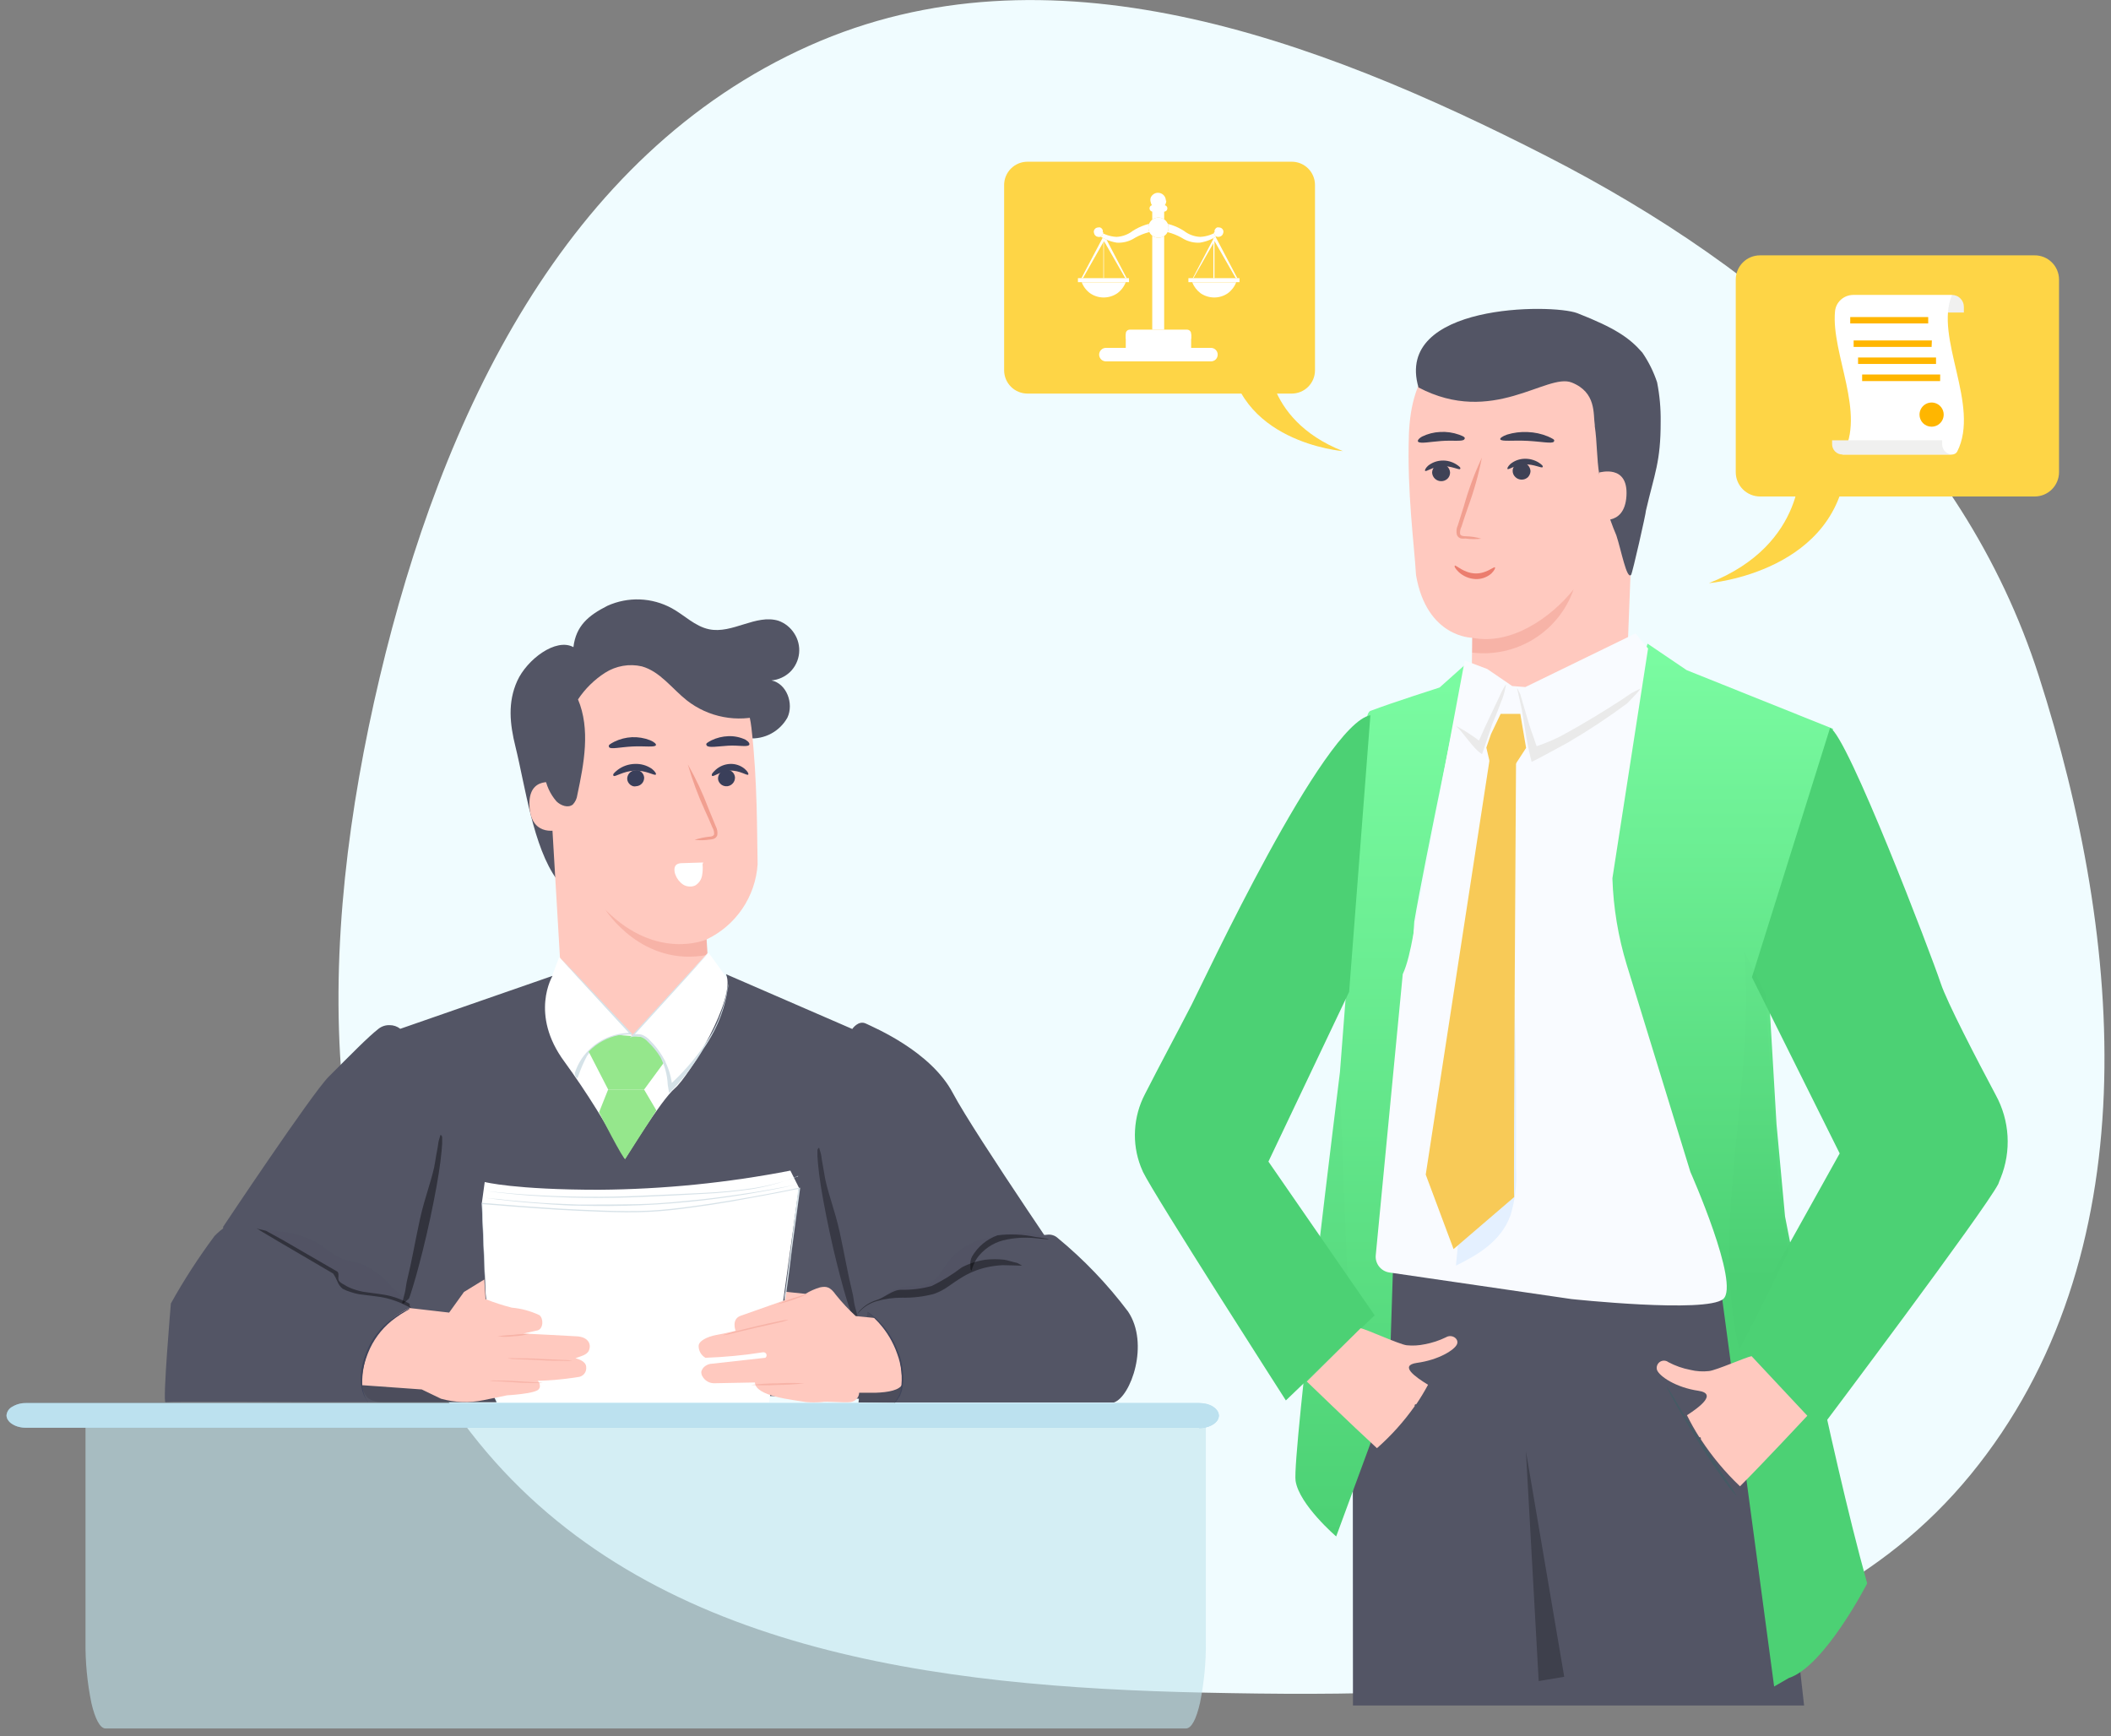 <svg width="248" height="204" viewBox="0 0 248 204" fill="none" xmlns="http://www.w3.org/2000/svg">
<rect x="0" y="0" width="248" height="204" fill="#808080" stroke="none"/>
<g clip-path="url(#clip0)">
<path fill-rule="evenodd" clip-rule="evenodd" d="M141.535 198.86C109.895 198.19 76.165 194.01 56.245 169.49C36.175 144.78 37.295 110.49 44.615 79.55C51.855 49 66.305 18.21 95.075 5.37C123.125 -7.16 154.395 4.37 181.745 18.37C207.975 31.81 230.505 51.37 239.505 79.37C249.615 110.83 252.455 147.67 231.505 173.25C210.765 198.54 174.345 199.56 141.535 198.86Z" fill="#F0FCFF"/>
<path d="M192.145 52.2L190.765 87.81L172.965 87.23C172.755 85.16 172.965 74.93 172.965 74.93C172.965 74.93 167.615 74.93 166.355 67.57C166.145 63.98 165.295 57.87 165.515 51.16C165.635 47.58 166.455 44.26 169.035 41.78C171.003 39.897 173.49 38.644 176.175 38.184C178.86 37.723 181.621 38.075 184.105 39.195C186.588 40.315 188.68 42.151 190.113 44.468C191.546 46.785 192.253 49.478 192.145 52.2Z" fill="#FFC9BF"/>
<path d="M172.955 74.93C177.505 75.84 182.165 72.61 184.865 69.25C184.023 71.66 182.384 73.709 180.217 75.059C178.051 76.408 175.489 76.977 172.955 76.67V74.93Z" fill="#F19F90" fill-opacity="0.5"/>
<path d="M168.245 55.53C168.26 55.802 168.38 56.058 168.579 56.244C168.779 56.431 169.042 56.533 169.315 56.53C169.448 56.533 169.581 56.509 169.705 56.46C169.83 56.412 169.946 56.34 170.045 56.25C170.143 56.157 170.221 56.044 170.275 55.92C170.325 55.796 170.352 55.664 170.355 55.53C170.345 55.253 170.226 54.991 170.025 54.8C169.928 54.704 169.812 54.628 169.685 54.578C169.558 54.528 169.421 54.505 169.285 54.51C169.152 54.505 169.02 54.526 168.895 54.57C168.77 54.624 168.655 54.698 168.555 54.79C168.46 54.884 168.385 54.996 168.335 55.12C168.276 55.241 168.245 55.375 168.245 55.51V55.53Z" fill="#3F4256"/>
<path d="M167.425 55.32C167.565 55.45 168.335 54.82 169.425 54.77C170.515 54.72 171.425 55.25 171.535 55.1C171.645 54.95 171.445 54.79 171.075 54.55C170.567 54.232 169.973 54.078 169.375 54.11C168.787 54.138 168.223 54.352 167.765 54.72C167.465 55 167.355 55.26 167.425 55.32Z" fill="#3F4256"/>
<path d="M177.705 55.33C177.707 55.465 177.736 55.599 177.791 55.723C177.846 55.847 177.926 55.958 178.025 56.05C178.22 56.24 178.482 56.348 178.755 56.35C178.891 56.352 179.027 56.328 179.155 56.28C179.279 56.23 179.394 56.159 179.495 56.07C179.586 55.973 179.66 55.862 179.715 55.74C179.768 55.617 179.799 55.484 179.805 55.35C179.787 55.08 179.674 54.824 179.485 54.63C179.286 54.444 179.027 54.337 178.755 54.33C178.621 54.327 178.489 54.351 178.365 54.4C178.233 54.44 178.112 54.512 178.015 54.61C177.917 54.703 177.838 54.816 177.785 54.94C177.732 55.063 177.705 55.196 177.705 55.33Z" fill="#3F4256"/>
<path d="M177.105 55.1C177.235 55.23 178.005 54.6 179.105 54.56C180.205 54.52 181.105 55.03 181.215 54.89C181.325 54.75 181.125 54.58 180.745 54.33C180.237 54.022 179.648 53.873 179.055 53.9C178.466 53.923 177.901 54.138 177.445 54.51C177.145 54.79 177.035 55.05 177.105 55.1Z" fill="#3F4256"/>
<path d="M174.025 63.29C173.421 63.11 172.795 63.013 172.165 63C171.875 63 171.595 62.94 171.535 62.74C171.501 62.444 171.557 62.144 171.695 61.88C171.922 61.16 172.172 60.41 172.445 59.63C173.15 57.72 173.702 55.757 174.095 53.76C173.232 55.598 172.523 57.505 171.975 59.46C171.725 60.25 171.485 61 171.265 61.72C171.093 62.079 171.058 62.487 171.165 62.87C171.214 62.969 171.282 63.057 171.365 63.13C171.452 63.2 171.555 63.248 171.665 63.27C171.828 63.29 171.992 63.29 172.155 63.27C172.775 63.355 173.403 63.361 174.025 63.29Z" fill="#F19F90"/>
<path d="M175.625 66.66C175.495 66.53 174.625 67.42 173.295 67.37C171.965 67.32 171.045 66.37 170.925 66.45C170.805 66.53 170.975 66.83 171.375 67.21C171.906 67.701 172.592 67.991 173.315 68.03C174.005 68.067 174.683 67.834 175.205 67.38C175.585 67 175.695 66.71 175.625 66.66Z" fill="#EB7D6E"/>
<path d="M176.255 51.62C176.405 51.9 177.775 51.71 179.395 51.79C181.015 51.87 182.325 52.15 182.535 51.9C182.745 51.65 182.385 51.53 181.835 51.27C181.085 50.961 180.286 50.788 179.475 50.76C178.654 50.718 177.831 50.819 177.045 51.06C176.485 51.26 176.185 51.49 176.255 51.62Z" fill="#3F4256"/>
<path d="M166.615 51.91C166.915 52.14 167.985 51.91 169.315 51.81C170.645 51.71 171.765 51.89 172.005 51.64C172.245 51.39 171.915 51.26 171.415 51.07C170.7 50.815 169.942 50.706 169.185 50.75C168.449 50.782 167.727 50.966 167.065 51.29C166.615 51.55 166.485 51.8 166.615 51.91Z" fill="#3F4256"/>
<path d="M151.705 19H120.705C119.98 19 119.284 19.287 118.771 19.799C118.257 20.311 117.967 21.005 117.965 21.73V43.51C117.967 44.235 118.257 44.929 118.771 45.441C119.284 45.953 119.98 46.24 120.705 46.24H151.755C152.479 46.24 153.173 45.952 153.685 45.44C154.197 44.928 154.485 44.234 154.485 43.51V21.73C154.485 21.367 154.413 21.008 154.272 20.674C154.132 20.339 153.926 20.036 153.668 19.782C153.409 19.527 153.102 19.328 152.765 19.193C152.428 19.059 152.068 18.993 151.705 19Z" fill="#FED546"/>
<path fill-rule="evenodd" clip-rule="evenodd" d="M148.925 41.11C148.925 41.11 148.165 49.19 157.765 53C157.765 53 144.935 52 144.325 40.93L148.925 41.11Z" fill="#FED546"/>
<path d="M132.255 33.15C132.055 33.674 131.708 34.129 131.255 34.46C130.786 34.778 130.232 34.949 129.665 34.95C129.097 34.952 128.543 34.781 128.075 34.46C127.62 34.131 127.272 33.675 127.075 33.15H132.255Z" fill="#FED546"/>
<path d="M132.255 33.15C132.055 33.674 131.708 34.129 131.255 34.46C130.786 34.778 130.232 34.949 129.665 34.95C129.097 34.952 128.543 34.781 128.075 34.46C127.62 34.131 127.272 33.675 127.075 33.15H132.255Z" fill="white"/>
<path d="M132.255 32.78L129.695 28.32L127.165 32.78L127.105 32.83H127.035C127.035 32.83 127.035 32.83 127.035 32.77C127.03 32.759 127.028 32.747 127.028 32.735C127.028 32.723 127.03 32.711 127.035 32.7L129.665 27.7H129.755L132.375 32.7C132.38 32.711 132.382 32.723 132.382 32.735C132.382 32.747 132.38 32.759 132.375 32.77C132.381 32.789 132.381 32.81 132.375 32.83L132.255 32.78Z" fill="white"/>
<path d="M129.625 33V27.68H129.685C129.692 27.703 129.692 27.727 129.685 27.75V32.99L129.625 33Z" fill="white"/>
<path d="M132.635 32.68H126.635V33.15H132.635V32.68Z" fill="#FED546"/>
<path d="M132.635 32.68H126.635V33.15H132.635V32.68Z" fill="white"/>
<path d="M145.235 33.15C145.035 33.674 144.688 34.129 144.235 34.46C143.767 34.781 143.212 34.952 142.645 34.95C142.078 34.949 141.524 34.778 141.055 34.46C140.606 34.125 140.259 33.671 140.055 33.15H145.235Z" fill="#FED546"/>
<path d="M145.235 33.15C145.035 33.674 144.688 34.129 144.235 34.46C143.767 34.781 143.212 34.952 142.645 34.95C142.078 34.949 141.524 34.778 141.055 34.46C140.606 34.125 140.259 33.671 140.055 33.15H145.235Z" fill="white"/>
<path d="M145.235 32.78L142.685 28.33L140.145 32.78H140.075L142.695 27.78H142.785L145.415 32.78C145.42 32.803 145.42 32.827 145.415 32.85C145.421 32.87 145.421 32.891 145.415 32.91L145.235 32.78Z" fill="white"/>
<path d="M142.615 33C142.604 33.005 142.592 33.007 142.58 33.007C142.568 33.007 142.556 33.005 142.545 33C142.54 32.99 142.538 32.98 142.538 32.97C142.538 32.959 142.54 32.949 142.545 32.94V27.68C142.537 27.657 142.537 27.633 142.545 27.61H142.615H142.675C142.682 27.633 142.682 27.657 142.675 27.68V32.92L142.615 33Z" fill="white"/>
<path d="M145.615 32.68H139.615V33.15H145.615V32.68Z" fill="#FED546"/>
<path d="M145.615 32.68H139.615V33.15H145.615V32.68Z" fill="white"/>
<path d="M136.085 26.09V27.09C135.02 27.181 133.992 27.524 133.085 28.09C132.51 28.403 131.858 28.548 131.205 28.51C130.42 28.383 129.674 28.079 129.025 27.62V27.08C129.651 27.531 130.394 27.792 131.165 27.83C131.863 27.798 132.534 27.549 133.085 27.12C133.987 26.543 135.017 26.2 136.085 26.12V26.09Z" fill="#FED546"/>
<path d="M136.085 26.09V27.09C135.02 27.181 133.992 27.524 133.085 28.09C132.51 28.403 131.858 28.548 131.205 28.51C130.42 28.383 129.674 28.079 129.025 27.62V27.08C129.651 27.531 130.394 27.792 131.165 27.83C131.863 27.798 132.534 27.549 133.085 27.12C133.987 26.543 135.017 26.2 136.085 26.12V26.09Z" fill="white"/>
<path d="M129.615 27.31C129.616 27.417 129.584 27.521 129.525 27.61C129.464 27.703 129.377 27.776 129.275 27.82C129.17 27.85 129.059 27.85 128.955 27.82C128.847 27.803 128.748 27.75 128.675 27.67C128.596 27.591 128.544 27.49 128.525 27.38C128.486 27.277 128.486 27.163 128.525 27.06C128.568 26.96 128.637 26.874 128.725 26.81C128.817 26.75 128.925 26.719 129.035 26.72C129.104 26.706 129.176 26.706 129.245 26.72C129.312 26.748 129.373 26.789 129.425 26.84C129.474 26.893 129.514 26.954 129.545 27.02C129.56 27.093 129.56 27.167 129.545 27.24L129.615 27.31Z" fill="#FED546"/>
<path d="M129.615 27.31C129.616 27.417 129.584 27.521 129.525 27.61C129.464 27.703 129.377 27.776 129.275 27.82C129.17 27.85 129.059 27.85 128.955 27.82C128.847 27.803 128.748 27.75 128.675 27.67C128.596 27.591 128.544 27.49 128.525 27.38C128.486 27.277 128.486 27.163 128.525 27.06C128.568 26.96 128.637 26.874 128.725 26.81C128.817 26.75 128.925 26.719 129.035 26.72C129.104 26.706 129.176 26.706 129.245 26.72C129.312 26.748 129.373 26.789 129.425 26.84C129.474 26.893 129.514 26.954 129.545 27.02C129.56 27.093 129.56 27.167 129.545 27.24L129.615 27.31Z" fill="white"/>
<path d="M136.085 26.09V27.09C137.149 27.184 138.177 27.527 139.085 28.09C139.66 28.403 140.311 28.548 140.965 28.51C141.75 28.383 142.496 28.079 143.145 27.62V27.08C142.519 27.531 141.776 27.792 141.005 27.83C140.307 27.799 139.635 27.551 139.085 27.12C138.183 26.545 137.152 26.201 136.085 26.12V26.09Z" fill="#FED546"/>
<path d="M136.085 26.09V27.09C137.149 27.184 138.177 27.527 139.085 28.09C139.66 28.403 140.311 28.548 140.965 28.51C141.75 28.383 142.496 28.079 143.145 27.62V27.08C142.519 27.531 141.776 27.792 141.005 27.83C140.307 27.799 139.635 27.551 139.085 27.12C138.183 26.545 137.152 26.201 136.085 26.12V26.09Z" fill="white"/>
<path d="M142.615 27.31C142.615 27.417 142.646 27.521 142.705 27.61C142.767 27.7 142.854 27.77 142.955 27.81C143.059 27.84 143.17 27.84 143.275 27.81C143.381 27.789 143.478 27.736 143.555 27.66C143.628 27.581 143.679 27.484 143.705 27.38C143.74 27.276 143.74 27.164 143.705 27.06C143.664 26.959 143.595 26.872 143.505 26.81C143.416 26.752 143.311 26.72 143.205 26.72C143.132 26.71 143.058 26.71 142.985 26.72C142.922 26.751 142.865 26.791 142.815 26.84C142.768 26.895 142.728 26.956 142.695 27.02C142.68 27.093 142.68 27.167 142.695 27.24L142.615 27.31Z" fill="#FED546"/>
<path d="M142.615 27.31C142.615 27.417 142.646 27.521 142.705 27.61C142.767 27.7 142.854 27.77 142.955 27.81C143.059 27.84 143.17 27.84 143.275 27.81C143.381 27.789 143.478 27.736 143.555 27.66C143.628 27.581 143.679 27.484 143.705 27.38C143.74 27.276 143.74 27.164 143.705 27.06C143.664 26.959 143.595 26.872 143.505 26.81C143.416 26.752 143.311 26.72 143.205 26.72C143.132 26.71 143.058 26.71 142.985 26.72C142.922 26.751 142.865 26.791 142.815 26.84C142.768 26.895 142.728 26.956 142.695 27.02C142.68 27.093 142.68 27.167 142.695 27.24L142.615 27.31Z" fill="white"/>
<path d="M136.765 24.41H135.365V38.73H136.765V24.41Z" fill="white"/>
<path d="M137.285 26.75C137.287 26.985 137.217 27.216 137.085 27.41C136.952 27.605 136.764 27.755 136.545 27.84C136.331 27.933 136.093 27.957 135.865 27.91C135.635 27.865 135.423 27.754 135.255 27.59C135.087 27.425 134.975 27.212 134.935 26.98C134.885 26.749 134.906 26.509 134.995 26.29C135.087 26.074 135.24 25.89 135.435 25.76C135.631 25.631 135.86 25.561 136.095 25.56C136.249 25.559 136.403 25.59 136.545 25.65C136.691 25.709 136.824 25.798 136.935 25.91C137.047 26.019 137.136 26.15 137.196 26.294C137.257 26.438 137.287 26.594 137.285 26.75Z" fill="#FED546"/>
<path d="M137.285 26.75C137.287 26.985 137.217 27.216 137.085 27.41C136.952 27.605 136.764 27.755 136.545 27.84C136.331 27.933 136.093 27.957 135.865 27.91C135.635 27.865 135.423 27.754 135.255 27.59C135.087 27.425 134.975 27.212 134.935 26.98C134.885 26.749 134.906 26.509 134.995 26.29C135.087 26.074 135.24 25.89 135.435 25.76C135.631 25.631 135.86 25.561 136.095 25.56C136.249 25.559 136.403 25.59 136.545 25.65C136.691 25.709 136.824 25.798 136.935 25.91C137.047 26.019 137.136 26.15 137.196 26.294C137.257 26.438 137.287 26.594 137.285 26.75Z" fill="white"/>
<path d="M137.015 23.57C137.017 23.756 136.961 23.938 136.855 24.09C136.755 24.242 136.612 24.36 136.445 24.43C136.278 24.501 136.092 24.518 135.915 24.48C135.733 24.448 135.565 24.361 135.435 24.23C135.304 24.1 135.217 23.932 135.185 23.75C135.13 23.578 135.13 23.392 135.185 23.22C135.255 23.052 135.373 22.91 135.525 22.81C135.677 22.703 135.859 22.646 136.045 22.65C136.289 22.65 136.523 22.747 136.695 22.919C136.868 23.092 136.965 23.326 136.965 23.57H137.015Z" fill="#FED546"/>
<path d="M137.015 23.57C137.017 23.756 136.961 23.938 136.855 24.09C136.755 24.242 136.612 24.36 136.445 24.43C136.278 24.501 136.092 24.518 135.915 24.48C135.733 24.448 135.565 24.361 135.435 24.23C135.304 24.1 135.217 23.932 135.185 23.75C135.13 23.578 135.13 23.392 135.185 23.22C135.255 23.052 135.373 22.91 135.525 22.81C135.677 22.703 135.859 22.646 136.045 22.65C136.289 22.65 136.523 22.747 136.695 22.919C136.868 23.092 136.965 23.326 136.965 23.57H137.015Z" fill="white"/>
<path d="M139.935 40.87H132.255V39.2C132.255 39.078 132.302 38.96 132.385 38.87C132.472 38.782 132.591 38.731 132.715 38.73H139.465C139.589 38.733 139.707 38.783 139.794 38.87C139.882 38.958 139.932 39.076 139.935 39.2V40.87Z" fill="white"/>
<path d="M142.265 42.46H129.925C129.716 42.456 129.516 42.374 129.365 42.23C129.214 42.078 129.127 41.874 129.125 41.66C129.128 41.449 129.214 41.248 129.365 41.1C129.439 41.027 129.526 40.969 129.622 40.929C129.718 40.89 129.821 40.87 129.925 40.87H142.265C142.369 40.87 142.471 40.89 142.567 40.93C142.663 40.97 142.75 41.028 142.823 41.101C142.897 41.175 142.955 41.262 142.995 41.358C143.034 41.453 143.055 41.556 143.055 41.66C143.056 41.873 142.973 42.078 142.825 42.23C142.674 42.374 142.474 42.456 142.265 42.46Z" fill="white"/>
<path d="M139.935 39.28H132.255V39.8H139.935V39.28Z" fill="white"/>
<path d="M137.145 24.48C137.145 24.581 137.105 24.677 137.035 24.75C136.964 24.823 136.867 24.866 136.765 24.87H135.425C135.323 24.866 135.226 24.823 135.155 24.75C135.085 24.677 135.045 24.581 135.045 24.48C135.045 24.379 135.085 24.282 135.156 24.211C135.227 24.14 135.324 24.1 135.425 24.1H136.765C136.866 24.1 136.962 24.14 137.034 24.211C137.105 24.282 137.145 24.379 137.145 24.48Z" fill="white"/>
<path d="M158.905 135.54H204.635L211.945 200.37H158.945L158.905 135.54Z" fill="#535565"/>
<path d="M179.265 170.5L183.765 197L180.765 197.5L179.265 170.5Z" fill="black" fill-opacity="0.25"/>
<path d="M166.645 45.52C175.345 50.1 181.725 43.78 184.645 44.94C187.565 46.1 187.155 48.65 187.355 49.94V50.07C187.635 51.97 187.575 53.87 187.885 55.77C188.241 58.22 188.913 60.613 189.885 62.89C190.465 64.63 191.105 68.15 191.625 67.53C191.795 67.27 193.375 60.29 193.365 59.99C194.365 55.65 195.105 54.28 195.095 49.55C195.118 47.993 194.977 46.438 194.675 44.91C194.264 43.675 193.682 42.503 192.945 41.43C191.435 39.69 189.735 38.53 185.295 36.79C182.285 35.66 163.765 35.66 166.645 45.52Z" fill="#535565"/>
<path d="M156.975 180.51C156.975 180.51 152.635 176.79 152.205 173.98C151.775 171.17 157.415 125.98 157.415 125.98L160.295 88.6C160.295 89.26 160.125 83.84 160.995 83.52C163.635 82.52 169.125 80.77 169.125 80.77L172.225 78C172.225 78 167.225 101.82 166.145 108.3L163.765 145.41L163.175 163.68L156.975 180.51Z" fill="url(#paint0_linear)"/>
<path d="M193.555 75.62L198.145 78.73L215.355 85.63L207.705 115L208.705 132.07L209.705 142.91C209.705 142.91 214.825 169.73 219.355 186.03C219.355 186.03 214.355 195.78 210.155 197.14L208.425 198.14L202.275 152.23L197.005 145C196.495 144.3 196.005 143.58 195.575 142.84C194.285 140.69 191.325 135.84 188.965 132.02C185.855 127.02 181.855 115.71 183.035 110.87C184.215 106.03 193.555 75.62 193.555 75.62Z" fill="url(#paint1_linear)"/>
<path d="M193.615 76.19L189.425 103.19C189.536 106.643 190.104 110.066 191.115 113.37L198.585 137.68C198.585 137.68 204.465 150.93 202.435 152.62C200.405 154.31 184.605 152.62 184.605 152.62L163.225 149.5C162.747 149.431 162.313 149.18 162.015 148.8C161.713 148.418 161.573 147.934 161.625 147.45L164.795 114.45C165.865 112.17 166.305 107.51 166.795 105.85L172.075 77.6L174.725 78.6L177.655 80.6L179.195 80.72L192.135 74.42L193.615 76.19Z" fill="#F9FBFF"/>
<path d="M176.295 83.87H178.605L179.285 87.87L177.285 90.95L175.285 90.7L174.615 87.83L175.165 86.24L176.295 83.87Z" fill="#F8CA57"/>
<path d="M235.035 138.4C235.668 136.832 235.945 135.143 235.844 133.455C235.744 131.767 235.269 130.122 234.455 128.64C232.235 124.47 228.725 117.73 227.995 115.52C226.905 112.23 216.995 86.28 214.995 85.52L205.815 114.81L216.125 135.51L204.045 157.2L214.105 167.55C214.105 167.55 233.165 142.22 234.765 139.09C234.835 138.86 234.945 138.63 235.035 138.4Z" fill="url(#paint2_linear)"/>
<path d="M204.415 174.62C202.672 172.965 201.128 171.113 199.815 169.1C199.821 169.074 199.821 169.046 199.815 169.02C199.82 168.99 199.82 168.96 199.815 168.93L199.735 168.85H199.635C199.105 168.017 198.621 167.156 198.185 166.27C199.725 165.27 201.735 163.74 199.545 163.4C196.855 163.01 194.935 161.68 194.665 160.95C194.613 160.778 194.617 160.594 194.677 160.425C194.736 160.255 194.848 160.109 194.995 160.007C195.143 159.904 195.319 159.852 195.499 159.856C195.678 159.86 195.852 159.921 195.995 160.03C196.804 160.461 197.674 160.768 198.575 160.94C199.294 161.117 200.039 161.164 200.775 161.08C201.625 160.99 205.125 159.44 205.775 159.33L212.325 166.33C212.325 166.33 207.265 171.76 204.415 174.62Z" fill="#FFC9BF"/>
<path d="M151.005 108.62C151.09 108.615 151.174 108.598 151.255 108.57C151.479 108.499 151.696 108.409 151.905 108.3C152.649 107.904 153.287 107.335 153.765 106.64C154.395 105.659 154.843 104.571 155.085 103.43C155.464 102.074 155.754 100.694 155.955 99.3C156.265 96.3 156.515 93.67 156.685 91.73C156.765 90.81 156.815 90.04 156.875 89.43C156.905 89.147 156.905 88.863 156.875 88.58C156.79 88.853 156.733 89.135 156.705 89.42C156.635 90.06 156.535 90.79 156.415 91.71C156.175 93.63 155.875 96.32 155.575 99.26C155.37 100.641 155.089 102.01 154.735 103.36C154.519 104.492 154.11 105.578 153.525 106.57C153.085 107.246 152.501 107.817 151.815 108.24C151.536 108.346 151.265 108.473 151.005 108.62Z" fill="#263238"/>
<g opacity="0.3">
<path opacity="0.3" d="M156.685 88.28C157.476 91.291 158.024 94.361 158.325 97.46C158.602 99.307 158.507 101.191 158.045 103C157.796 103.903 157.331 104.732 156.689 105.415C156.048 106.098 155.25 106.614 154.365 106.92C155.185 100.86 155.908 94.79 156.535 88.71" fill="black"/>
</g>
<g opacity="0.3">
<path opacity="0.3" d="M210.155 147C210.155 147 206.025 155.34 204.335 158.62C200.805 144.05 206.335 126.62 204.895 111.73L207.445 116.87L208.155 128.76L208.705 135.76C208.954 139.533 209.439 143.287 210.155 147Z" fill="black" fill-opacity="0.1"/>
<path opacity="0.3" d="M158.515 155.71C157.515 153.2 155.515 147.94 155.035 147.01L157.355 126.13L158.515 155.71Z" fill="black" fill-opacity="0.1"/>
</g>
<path d="M134.015 137.06C133.485 135.692 133.256 134.225 133.345 132.76C133.428 131.29 133.823 129.855 134.505 128.55C136.355 124.92 138.095 121.71 139.995 118.03C141.415 115.26 155.495 85.03 160.995 84.03L158.495 116.53L149.015 136.47L161.495 154.53L151.065 164.53C151.065 164.53 135.585 140.41 134.275 137.68C134.185 137.46 134.095 137.26 134.015 137.06Z" fill="url(#paint3_linear)"/>
<path d="M161.765 170.14C163.429 168.676 164.916 167.021 166.195 165.21C166.186 165.187 166.186 165.163 166.195 165.14C166.186 165.114 166.186 165.086 166.195 165.06C166.213 165.032 166.237 165.008 166.265 164.99C166.301 164.98 166.339 164.98 166.375 164.99C166.878 164.248 167.342 163.481 167.765 162.69C166.285 161.78 164.345 160.43 166.445 160.12C169.045 159.77 170.895 158.58 171.165 157.93C171.435 157.28 170.555 156.7 169.875 157.11C169.086 157.495 168.248 157.771 167.385 157.93C166.689 158.08 165.974 158.12 165.265 158.05C164.445 157.97 160.435 156.13 159.845 156.05L153.525 162.31C153.525 162.31 158.985 167.59 161.765 170.14Z" fill="#FFC9BF"/>
<path d="M195.765 162.84C195.827 163.04 195.914 163.232 196.025 163.41C196.205 163.76 196.475 164.26 196.815 164.88C197.505 166.1 198.505 167.77 199.635 169.57C200.765 171.37 201.855 172.94 202.635 174.05C203.035 174.61 203.365 175.05 203.635 175.35C203.743 175.518 203.874 175.669 204.025 175.8C203.66 175.138 203.26 174.497 202.825 173.88C202.065 172.73 201.015 171.1 199.825 169.34C198.635 167.58 197.675 165.91 196.945 164.72C196.592 164.069 196.198 163.441 195.765 162.84Z" fill="#455A64"/>
<path d="M192.765 80.89C192.368 81.061 191.98 81.255 191.605 81.47L190.525 82.2C188.705 83.39 186.165 84.97 183.255 86.54C182.307 87.007 181.328 87.408 180.325 87.74L180.585 87.85C180.005 86.11 179.815 85.76 179.425 84.37L178.605 81.57L178.265 80.89C178.265 80.89 178.175 80.89 178.265 81.04C178.365 81.49 178.495 82.04 178.635 82.7C178.975 84.08 179.265 87 179.885 89.3L179.935 89.5L180.145 89.41C181.145 88.92 183.005 87.87 184.145 87.27C186.56 85.858 188.897 84.316 191.145 82.65L191.725 82.05C192.095 81.685 192.442 81.297 192.765 80.89Z" fill="#EAEAEA"/>
<path d="M171.035 85.27C171.895 86.03 173.035 87.9 173.965 88.5L174.105 88.6L174.175 88.43L175.335 85C175.945 83.64 176.115 83 176.495 82.1C176.691 81.54 176.838 80.965 176.935 80.38C176.631 80.83 176.373 81.309 176.165 81.81C175.725 82.7 175.165 83.95 174.495 85.34L173.675 87.17L173.875 87.1C172.98 86.413 172.03 85.8 171.035 85.27Z" fill="#EAEAEA"/>
<path d="M176.565 90.94C177.265 97.84 177.775 112.85 177.975 119.81C178.135 125.63 178.115 131.45 178.105 137.27C178.222 139.138 177.999 141.012 177.445 142.8C176.325 145.87 173.565 147.45 171.045 148.69L176.565 90.94Z" fill="#E4F0FF"/>
<path d="M170.765 146.75L167.495 138L174.995 89.25H178.105C178.105 89.25 177.775 140.18 177.885 140.64L170.765 146.75Z" fill="#F8CA57"/>
<path d="M187.875 55.51C187.965 55.51 191.305 54.51 191.075 58.27C190.845 62.03 187.515 60.99 187.515 60.88C187.515 60.77 187.875 55.51 187.875 55.51Z" fill="#FFC9BF"/>
<path opacity="0.6" d="M10.045 166.73H141.665V192.84C141.692 195.268 141.461 197.691 140.975 200.07C140.535 201.99 139.975 203.07 139.315 203.07H12.395C11.775 203.07 11.175 201.99 10.735 200.07C10.249 197.691 10.017 195.268 10.045 192.84V166.73Z" fill="#C2E4ED"/>
<path d="M140.875 167.74H3.075C2.778 167.744 2.482 167.707 2.195 167.63C1.929 167.566 1.675 167.458 1.445 167.31C1.245 167.193 1.074 167.033 0.945 166.84C0.828 166.673 0.765 166.474 0.765 166.27C0.786 166.06 0.859 165.858 0.978 165.684C1.097 165.509 1.257 165.367 1.445 165.27C1.936 164.974 2.502 164.825 3.075 164.84H140.875C141.175 164.84 141.474 164.877 141.765 164.95C142.03 165.016 142.284 165.124 142.515 165.27C142.712 165.395 142.881 165.559 143.015 165.75C143.125 165.917 143.187 166.11 143.195 166.31C143.188 166.513 143.125 166.71 143.015 166.88C142.881 167.068 142.711 167.228 142.515 167.35C142.284 167.496 142.03 167.604 141.765 167.67C141.475 167.748 141.175 167.785 140.875 167.78V167.74Z" fill="#95CCE8"/>
<path opacity="0.6" d="M140.875 167.74H3.075C2.778 167.744 2.482 167.707 2.195 167.63C1.929 167.566 1.675 167.458 1.445 167.31C1.245 167.193 1.074 167.033 0.945 166.84C0.828 166.673 0.765 166.474 0.765 166.27C0.786 166.06 0.859 165.858 0.978 165.684C1.097 165.509 1.257 165.367 1.445 165.27C1.936 164.974 2.502 164.825 3.075 164.84H140.875C141.175 164.84 141.474 164.877 141.765 164.95C142.03 165.016 142.284 165.124 142.515 165.27C142.712 165.395 142.881 165.559 143.015 165.75C143.125 165.917 143.187 166.11 143.195 166.31C143.188 166.513 143.125 166.71 143.015 166.88C142.881 167.068 142.711 167.228 142.515 167.35C142.284 167.496 142.03 167.604 141.765 167.67C141.475 167.748 141.175 167.785 140.875 167.78V167.74Z" fill="#D5EEF4"/>
<path d="M91.455 72.93C88.795 72.12 86.035 74.5 83.305 73.93C81.645 73.59 80.405 72.27 78.925 71.46C77.773 70.831 76.491 70.477 75.179 70.426C73.867 70.376 72.562 70.631 71.365 71.17C69.115 72.31 67.665 73.53 67.365 76.03C65.315 74.9 61.905 77.48 60.765 80C59.625 82.52 59.895 85.06 60.555 87.72C61.695 92.32 62.635 99.55 65.445 103.36C65.695 103.7 67.175 101.18 67.555 101C67.676 100.919 67.776 100.809 67.845 100.68C67.907 100.548 67.944 100.406 67.955 100.26C68.185 97.791 68.121 95.304 67.765 92.85C67.412 90.398 67.568 87.899 68.225 85.51C68.556 84.316 69.191 83.228 70.067 82.352C70.943 81.476 72.031 80.841 73.225 80.51C75.047 80.257 76.9 80.658 78.455 81.64C80.035 82.53 81.455 83.72 82.955 84.74C84.41 85.847 86.138 86.539 87.955 86.74C88.867 86.814 89.78 86.624 90.587 86.193C91.393 85.762 92.059 85.109 92.505 84.31C93.285 82.66 92.415 80.31 90.635 79.94C91.457 79.865 92.23 79.512 92.825 78.94C93.417 78.357 93.788 77.587 93.876 76.761C93.963 75.935 93.761 75.104 93.305 74.41C92.869 73.725 92.219 73.205 91.455 72.93Z" fill="#535565"/>
<path d="M83.265 115.65L83.005 110.37C84.7 109.565 86.15 108.322 87.204 106.77C88.259 105.218 88.88 103.412 89.005 101.54C88.925 98.17 89.005 91.76 88.275 85.48C87.895 82.232 86.305 79.246 83.821 77.118C81.337 74.991 78.143 73.877 74.875 74H74.205C66.955 74.67 63.485 81.22 64.365 88.45L66.025 116.6C66.088 117.727 66.374 118.831 66.867 119.847C67.36 120.864 68.049 121.772 68.895 122.52C70.163 123.653 71.738 124.386 73.422 124.627C75.106 124.868 76.823 124.607 78.358 123.875C79.894 123.143 81.179 121.973 82.052 120.514C82.924 119.054 83.347 117.369 83.265 115.67V115.65Z" fill="#FFC9BF"/>
<path d="M83.015 110.37C83.015 110.37 77.205 112.97 71.135 106.9C71.135 106.9 75.415 113.69 83.135 112.18L83.015 110.37Z" fill="#F19F90" fill-opacity="0.5"/>
<path d="M86.345 91.33C86.355 91.591 86.261 91.846 86.085 92.04C85.979 92.159 85.847 92.252 85.698 92.31C85.55 92.368 85.39 92.389 85.231 92.372C85.073 92.356 84.92 92.301 84.787 92.214C84.654 92.127 84.543 92.009 84.465 91.87C84.403 91.759 84.365 91.636 84.355 91.51C84.343 91.25 84.432 90.995 84.605 90.8C84.777 90.608 85.017 90.489 85.275 90.47C85.4 90.446 85.529 90.446 85.655 90.47C85.778 90.51 85.893 90.57 85.995 90.65C86.091 90.732 86.172 90.831 86.235 90.94C86.291 91.053 86.328 91.175 86.345 91.3V91.33Z" fill="#3A3F5A"/>
<path d="M87.905 91C87.775 91.17 86.905 90.49 85.775 90.54C84.645 90.59 83.775 91.32 83.655 91.15C83.535 90.98 83.715 90.78 84.075 90.44C84.545 90.02 85.145 89.776 85.775 89.75C86.392 89.725 86.997 89.928 87.475 90.32C87.845 90.63 87.975 90.92 87.905 91Z" fill="#3A3F5A"/>
<path d="M75.675 91.33C75.687 91.59 75.597 91.845 75.425 92.04C75.25 92.235 75.006 92.353 74.745 92.37C74.623 92.4 74.496 92.4 74.375 92.37C74.252 92.33 74.137 92.269 74.035 92.19C73.937 92.109 73.856 92.011 73.795 91.9C73.733 91.789 73.695 91.666 73.685 91.54C73.672 91.28 73.762 91.025 73.935 90.83C74.11 90.635 74.354 90.517 74.615 90.5C74.74 90.476 74.869 90.476 74.995 90.5C75.115 90.54 75.226 90.601 75.325 90.68C75.422 90.76 75.504 90.859 75.565 90.97C75.625 91.081 75.663 91.204 75.675 91.33Z" fill="#3A3F5A"/>
<path d="M77.045 91C76.895 91.17 75.915 90.49 74.565 90.54C73.215 90.59 72.235 91.32 72.085 91.15C71.935 90.98 72.155 90.78 72.575 90.44C73.154 90.008 73.853 89.767 74.575 89.75C75.286 89.718 75.988 89.918 76.575 90.32C76.975 90.63 77.125 90.93 77.045 91Z" fill="#3A3F5A"/>
<path d="M81.595 98.67C82.157 98.487 82.737 98.364 83.325 98.3C83.605 98.3 83.855 98.2 83.895 98.01C83.906 97.725 83.833 97.444 83.685 97.2C83.405 96.54 83.115 95.85 82.805 95.2C82.003 93.453 81.334 91.648 80.805 89.8C81.75 91.467 82.563 93.206 83.235 95C83.525 95.72 83.805 96.41 84.085 97.07C84.262 97.397 84.326 97.773 84.265 98.14C84.226 98.237 84.168 98.326 84.095 98.4C84.017 98.472 83.925 98.527 83.825 98.56C83.676 98.606 83.521 98.633 83.365 98.64C82.779 98.728 82.184 98.738 81.595 98.67Z" fill="#F19F90"/>
<path d="M77.055 87.55C76.925 87.83 75.735 87.63 74.315 87.7C72.895 87.77 71.735 88.06 71.565 87.79C71.395 87.52 71.705 87.4 72.175 87.14C72.819 86.826 73.52 86.646 74.235 86.61C74.958 86.579 75.68 86.699 76.355 86.96C76.865 87.17 77.115 87.41 77.055 87.55Z" fill="#3A3F5A"/>
<path d="M88.005 87.53C87.735 87.79 86.735 87.53 85.525 87.61C84.315 87.69 83.265 87.87 83.045 87.61C82.825 87.35 83.115 87.24 83.575 86.98C84.2 86.68 84.881 86.513 85.575 86.49C86.265 86.465 86.95 86.606 87.575 86.9C87.985 87.15 88.115 87.4 88.005 87.53Z" fill="#3A3F5A"/>
<path d="M65.405 92C65.325 92 61.985 91 62.205 94.76C62.425 98.52 65.765 97.51 65.765 97.4C65.765 97.29 65.405 92 65.405 92Z" fill="#FFC9BF"/>
<path d="M89.695 84C88.167 84.453 86.553 84.534 84.987 84.236C83.422 83.939 81.95 83.272 80.695 82.29C78.945 80.91 77.555 78.89 75.405 78.29C74.673 78.12 73.915 78.1 73.175 78.23C72.431 78.359 71.721 78.634 71.085 79.04C69.82 79.853 68.738 80.919 67.905 82.17C69.375 85.68 68.615 89.67 67.825 93.39C67.774 93.809 67.592 94.201 67.305 94.51C66.755 94.97 65.895 94.65 65.385 94.16C64.628 93.296 64.141 92.228 63.985 91.09C63.395 88.541 63.32 85.899 63.765 83.32C64.217 80.741 65.413 78.35 67.205 76.44C69.542 74.129 72.688 72.82 75.975 72.79C79.252 72.771 82.452 73.79 85.115 75.7C86.369 76.526 87.4 77.649 88.115 78.97" fill="#535565"/>
<path d="M82.535 101.53C82.582 101.998 82.558 102.47 82.465 102.93C82.415 103.157 82.32 103.371 82.185 103.56C82.048 103.749 81.874 103.909 81.675 104.03C81.447 104.134 81.195 104.176 80.945 104.15C80.696 104.135 80.454 104.056 80.245 103.92C79.831 103.637 79.516 103.231 79.345 102.76C79.185 102.34 79.155 101.76 79.535 101.54C79.702 101.454 79.887 101.409 80.075 101.41L82.615 101.33" fill="white"/>
<path d="M64.695 115.1L65.695 112.43L74.275 121.69L83.215 111.89L85.605 115.19C85.605 115.19 88.245 128.07 88.005 128.31C87.765 128.55 75.235 136.31 75.235 136.31L64.835 135.94L57.835 122.58L64.695 115.1Z" fill="white"/>
<path d="M26.315 162.06L26.215 144.13C26.215 144.13 36.655 128.46 38.605 126.51C41.355 123.76 43.215 121.85 44.465 120.87C44.834 120.578 45.294 120.426 45.765 120.44C46.222 120.435 46.666 120.587 47.025 120.87L64.915 114.65C64.915 114.65 62.175 119.15 66.315 124.74C68.953 128.373 71.329 132.189 73.425 136.16C73.425 136.16 77.655 129.24 79.285 127.86C80.915 126.48 86.575 117.21 85.285 114.45L100.125 120.89C100.125 120.89 100.835 119.82 101.735 120.26C102.635 120.7 109.335 123.49 111.935 128.41C114.535 133.33 127.545 152.26 127.545 152.26L113.285 164.71L26.315 162.06Z" fill="#535565"/>
<path d="M99.955 154.12C99.922 154.059 99.895 153.996 99.875 153.93C99.875 153.79 99.765 153.62 99.695 153.4C99.545 152.93 99.335 152.25 99.095 151.4C98.625 149.7 98.025 147.4 97.455 144.72C96.885 142.04 96.455 139.72 96.235 137.96C96.125 137.09 96.065 136.38 96.035 135.88V135.12C96.035 134.98 96.235 134.79 96.235 134.86C96.235 134.93 96.485 135.6 96.495 135.86C96.545 136.35 96.725 137.14 96.855 138C97.105 139.74 98.075 142.13 98.645 144.75C99.215 147.37 99.645 149.88 100.075 151.58C100.295 152.41 100.295 152.94 100.425 153.42C100.485 153.64 100.745 154.65 100.785 154.79C100.825 154.93 99.945 154.05 99.955 154.12Z" fill="#0F1015" fill-opacity="0.4"/>
<path d="M48.025 152.6C48.056 152.542 48.083 152.482 48.105 152.42C48.158 152.28 48.218 152.1 48.285 151.88C48.435 151.41 48.645 150.73 48.885 149.88C49.355 148.19 49.955 145.88 50.525 143.21C51.095 140.54 51.525 138.21 51.745 136.44C51.855 135.57 51.915 134.86 51.945 134.37V133.6C51.945 133.46 51.745 133.28 51.745 133.34C51.745 133.4 51.495 134.08 51.485 134.34C51.435 134.83 51.245 135.62 51.125 136.48C50.875 138.23 49.905 140.62 49.335 143.24C48.765 145.86 48.335 148.37 47.905 150.06C47.685 150.89 47.685 151.42 47.555 151.9C47.495 152.12 47.235 153.14 47.195 153.28C47.155 153.42 48.035 152.53 48.025 152.6Z" fill="black" fill-opacity="0.4"/>
<path d="M28.205 143.21C27.073 143.653 26.05 144.335 25.205 145.21C23.32 147.736 21.606 150.385 20.075 153.14C20.075 153.14 19.075 164.83 19.445 164.74C19.815 164.65 37.255 164.74 37.255 164.74H58.345C58.345 164.74 53.765 154.58 45.925 152.7L40.355 151.61C40.355 151.61 39.875 149.2 39.245 149.11C38.615 149.02 28.205 143.21 28.205 143.21Z" fill="#535565"/>
<path d="M101.995 153.48C102.212 153.19 102.492 152.954 102.815 152.79C103.123 152.625 103.466 152.536 103.815 152.53C105.035 152.53 109.535 152.1 109.535 152.1C109.535 152.1 112.855 149.49 114.535 148.97C114.585 148.415 114.782 147.884 115.105 147.43C115.421 146.969 115.857 146.603 116.365 146.37C118.534 145.705 120.766 145.266 123.025 145.06C123.236 145.031 123.451 145.048 123.655 145.11C123.861 145.167 124.053 145.27 124.215 145.41C127.319 147.964 130.109 150.877 132.525 154.09C135.065 157.87 132.855 164.09 130.865 164.77H100.865L101.995 153.48Z" fill="#535565"/>
<g opacity="0.3">
<path opacity="0.3" d="M30.435 144.45C33.145 144.6 35.585 144.86 37.835 146.37C38.504 146.91 39.22 147.389 39.975 147.8C40.765 148.15 41.635 148.22 42.465 148.5C43.866 149.123 45.102 150.065 46.075 151.25C46.405 151.58 48.735 153.52 48.545 153.67C48.355 153.82 45.885 152.61 45.665 152.57L42.305 152.06C41.446 152.04 40.63 151.68 40.035 151.06C39.775 150.69 39.675 150.23 39.435 149.85C39.039 149.338 38.515 148.941 37.915 148.7C35.195 147.32 33.155 145.83 30.435 144.44" fill="#40455B"/>
</g>
<g opacity="0.3">
<path opacity="0.3" d="M103.605 152.54C104.395 151.711 105.463 151.202 106.605 151.11C107.465 151.164 108.327 151.052 109.145 150.78C110.275 150.25 110.805 148.96 111.585 147.98C112.701 146.701 114.204 145.82 115.865 145.47C117.495 145.07 120.645 144.11 123.015 145.55C123.015 145.55 119.865 145.29 119.155 145.37C118.449 145.489 117.754 145.663 117.075 145.89C116.32 146.132 115.647 146.579 115.132 147.181C114.616 147.783 114.278 148.517 114.155 149.3V149.38C112.573 150.184 111.046 151.093 109.585 152.1C109.525 152.1 105.585 152.51 103.585 152.55" fill="#40455B"/>
</g>
<g opacity="0.3">
<path opacity="0.3" d="M58.085 164.21C58.174 164.384 58.228 164.575 58.245 164.77H45.005C44.377 164.784 43.759 164.606 43.235 164.26C42.967 163.986 42.763 163.657 42.635 163.296C42.507 162.935 42.459 162.551 42.495 162.17C42.514 160.426 43.027 158.723 43.975 157.26C44.923 155.793 46.273 154.63 47.865 153.91C47.865 153.91 48.305 153.24 49.525 154.24C50.745 155.24 58.085 164.21 58.085 164.21Z" fill="black"/>
</g>
<path d="M48.295 153.67L48.105 153.58L47.555 153.31C46.887 152.971 46.182 152.709 45.455 152.53C44.535 152.3 43.455 152.23 42.165 152.05C41.843 151.987 41.526 151.903 41.215 151.8C40.886 151.706 40.568 151.578 40.265 151.42C39.98 151.193 39.762 150.892 39.635 150.55C39.502 150.228 39.338 149.92 39.145 149.63L32.765 145.89L30.835 144.74L30.305 144.41L30.135 144.29C30.203 144.31 30.267 144.34 30.325 144.38L31.245 144.6L33.245 145.7L39.665 149.42C39.875 149.71 39.665 150.11 39.795 150.42C39.925 150.73 40.495 150.94 40.795 151.15C41.088 151.298 41.392 151.422 41.705 151.52C42.01 151.619 42.321 151.699 42.635 151.76C43.865 151.95 45.005 152.04 45.925 152.28C46.655 152.478 47.36 152.76 48.025 153.12C48.265 153.24 48.025 153.42 48.175 153.49C48.224 153.544 48.264 153.605 48.295 153.67Z" fill="black" fill-opacity="0.4"/>
<g opacity="0.3">
<path opacity="0.3" d="M105.085 164.86C105.549 164.287 105.867 163.61 106.012 162.887C106.156 162.164 106.123 161.417 105.915 160.71C105.475 158.079 104.043 155.718 101.915 154.11L100.815 164.77L105.085 164.86Z" fill="black"/>
</g>
<path d="M120.075 148.7C120.075 148.7 118.275 148.64 117.785 148.64C117.111 148.671 116.441 148.765 115.785 148.92C114.792 149.158 113.843 149.553 112.975 150.09C112.485 150.38 111.975 150.75 111.475 151.09C110.943 151.48 110.357 151.79 109.735 152.01C108.513 152.338 107.25 152.489 105.985 152.46C104.97 152.453 103.96 152.591 102.985 152.87C102.322 153.06 101.712 153.403 101.205 153.87C101.025 154.045 100.858 154.232 100.705 154.43C100.728 154.368 100.762 154.311 100.805 154.26C100.905 154.098 101.026 153.95 101.165 153.82C101.665 153.328 102.275 152.961 102.945 152.75C103.945 152.45 104.835 151.53 105.865 151.53C107.073 151.555 108.279 151.407 109.445 151.09C110.701 150.476 111.894 149.739 113.005 148.89C113.87 148.444 114.802 148.143 115.765 148C116.496 147.919 117.234 147.919 117.965 148C118.155 148 119.205 148.33 119.395 148.35C119.585 148.37 120.015 148.68 120.075 148.7Z" fill="#020202" fill-opacity="0.4"/>
<path d="M123.235 145.58C123.089 145.6 122.941 145.6 122.795 145.58L121.635 145.47C120.359 145.336 119.07 145.424 117.825 145.73C116.591 146.058 115.51 146.803 114.765 147.84C114.482 148.288 114.27 148.777 114.135 149.29C114.135 149.29 114.005 149.13 114.005 149.06C114.012 148.94 114.012 148.82 114.005 148.7C113.958 148.332 114.024 147.959 114.195 147.63C114.867 146.468 115.93 145.582 117.195 145.13C118.669 144.949 120.162 145.013 121.615 145.32C122.105 145.38 122.505 145.44 122.775 145.49C122.931 145.502 123.085 145.532 123.235 145.58Z" fill="#020202" fill-opacity="0.4"/>
<path d="M65.695 112.43C65.753 112.471 65.806 112.518 65.855 112.57L66.285 113.01L67.855 114.64L72.965 120.06L74.205 121.39L74.345 121.53H74.145C73.108 121.525 72.084 121.751 71.145 122.19C70.281 122.628 69.533 123.265 68.965 124.05C68.538 124.851 68.18 125.688 67.895 126.55C67.715 126.94 67.535 126.24 67.525 126.23C67.52 126.173 67.52 126.116 67.525 126.06C67.575 125.9 67.635 125.75 67.695 125.6C67.926 125.027 68.236 124.488 68.615 124C69.264 123.17 70.095 122.501 71.043 122.041C71.991 121.582 73.031 121.345 74.085 121.35L74.025 121.49L72.785 120.16L67.765 114.7L66.235 113L65.825 112.54C65.778 112.507 65.735 112.47 65.695 112.43Z" fill="#D5E2E8"/>
<path d="M69.155 123.55L71.445 128H75.675L78.115 124.68C77.453 123.636 76.663 122.679 75.765 121.83L72.705 121.61C71.352 121.88 70.113 122.556 69.155 123.55Z" fill="#95E78C"/>
<path d="M71.445 128L70.375 130.68C70.375 130.68 73.305 136.42 73.455 136.16C73.605 135.9 77.115 130.46 77.115 130.46L75.665 128H71.445Z" fill="#95E78C"/>
<path d="M83.215 111.89C83.215 111.89 83.215 111.89 83.215 111.95L83.095 112.09L82.605 112.65L80.765 114.71L74.395 121.71L74.305 121.57C74.671 121.463 75.059 121.463 75.425 121.57C75.788 121.713 76.111 121.943 76.365 122.24C76.903 122.766 77.374 123.357 77.765 124C78.384 125.02 78.785 126.157 78.945 127.34H78.805C80.191 126.059 81.441 124.638 82.535 123.1C82.995 122.459 83.416 121.792 83.795 121.1C84.117 120.485 84.401 119.85 84.645 119.2C84.994 118.27 85.256 117.309 85.425 116.33C85.495 116 85.515 115.72 85.555 115.54C85.547 115.47 85.547 115.4 85.555 115.33C85.563 115.4 85.563 115.47 85.555 115.54C85.555 115.72 85.555 115.99 85.465 116.34C85.314 117.329 85.066 118.3 84.725 119.24C84.486 119.897 84.206 120.538 83.885 121.16C83.513 121.879 83.095 122.574 82.635 123.24C81.687 124.838 80.574 126.333 79.315 127.7L78.605 128.42L78.445 127.42C78.393 126.297 78.1 125.199 77.585 124.2C77.184 123.549 76.7 122.954 76.145 122.43C75.91 122.157 75.611 121.947 75.275 121.82C74.948 121.729 74.602 121.729 74.275 121.82L73.995 121.9L74.195 121.69L80.625 114.69L82.505 112.69L83.015 112.15L83.155 112.01C83.215 111.91 83.215 111.89 83.215 111.89Z" fill="#D5E2E8"/>
<path d="M57.055 152L56.615 141.28L56.945 138.87C56.945 138.87 60.445 139.78 70.385 139.78C77.928 139.723 85.45 138.969 92.855 137.53L93.855 139.53L90.355 164.76H58.475L57.055 152Z" fill="white"/>
<path d="M48.165 153.68L52.765 154.21L54.505 151.79L56.895 150.32L57.045 152.63C58.049 153.029 59.078 153.363 60.125 153.63C61.248 153.73 62.345 154.028 63.365 154.51C63.865 154.89 63.855 156.09 63.165 156.3L61.475 156.67C61.475 156.67 67.295 156.96 67.785 157C68.975 157.07 69.535 157.81 69.185 158.66C68.975 159.19 68.135 159.37 67.855 159.48L67.595 159.58C67.595 159.58 68.825 159.82 68.865 160.58C68.886 160.726 68.876 160.875 68.836 161.018C68.796 161.16 68.727 161.293 68.633 161.406C68.539 161.52 68.422 161.613 68.289 161.679C68.157 161.746 68.013 161.783 67.865 161.79C67.535 161.86 67.385 161.86 66.165 162.02C64.945 162.18 63.165 162.23 63.165 162.23C63.237 162.29 63.296 162.365 63.335 162.45C63.381 162.53 63.408 162.618 63.415 162.71C63.43 162.803 63.43 162.897 63.415 162.99C63.384 163.078 63.337 163.16 63.275 163.23C62.845 163.75 59.565 163.93 59.565 163.93L56.805 164.5C55.148 164.843 53.434 164.784 51.805 164.33L49.545 163.24L42.545 162.74C42.527 161.358 42.764 159.985 43.245 158.69C44.181 156.45 45.942 154.656 48.165 153.68Z" fill="#FFC9BF"/>
<path d="M62.175 156.71C61.575 156.878 60.957 156.972 60.335 156.99C59.715 157.08 59.085 157.08 58.465 156.99C59.075 156.9 59.695 156.85 60.315 156.82C60.932 156.743 61.553 156.707 62.175 156.71Z" fill="#F19F90" fill-opacity="0.5"/>
<path d="M67.255 159.87C66.882 159.895 66.508 159.895 66.135 159.87C65.445 159.87 64.475 159.87 63.425 159.8C62.375 159.73 61.425 159.73 60.725 159.69C60.349 159.688 59.974 159.652 59.605 159.58C59.978 159.555 60.352 159.555 60.725 159.58C61.425 159.58 62.385 159.58 63.435 159.65L66.135 159.77C66.51 159.768 66.885 159.802 67.255 159.87Z" fill="#F19F90" fill-opacity="0.5"/>
<path d="M63.765 162.48C63.459 162.515 63.151 162.515 62.845 162.48C62.285 162.48 61.495 162.48 60.635 162.41L58.415 162.28C58.107 162.278 57.799 162.251 57.495 162.2C57.801 162.17 58.109 162.17 58.415 162.2C58.985 162.2 59.775 162.2 60.645 162.27L62.855 162.4C63.16 162.402 63.464 162.429 63.765 162.48Z" fill="#F19F90" fill-opacity="0.5"/>
<path d="M86.415 156.34C86.415 156.34 85.885 154.97 87.025 154.58L92.185 152.76L92.255 151.76L94.625 152.01C95.155 151.682 95.727 151.426 96.325 151.25C97.065 151.1 97.515 151.16 98.195 152.12C98.908 153.01 99.687 153.846 100.525 154.62L102.725 154.84C104.176 156.171 105.217 157.888 105.725 159.79C105.883 160.729 105.977 161.678 106.005 162.63C105.675 163.32 104.415 163.58 102.805 163.63H100.935C100.921 163.9 100.814 164.156 100.631 164.355C100.449 164.554 100.202 164.683 99.935 164.72C99.185 164.83 97.105 164.59 96.525 164.72C95.913 164.77 95.297 164.77 94.685 164.72C93.125 164.45 88.765 164.06 88.685 162.42L83.965 162.51C83.667 162.524 83.371 162.453 83.112 162.304C82.853 162.155 82.642 161.935 82.505 161.67C82.448 161.583 82.414 161.483 82.405 161.38C82.38 161.281 82.38 161.178 82.405 161.08C82.456 160.952 82.523 160.831 82.605 160.72C82.729 160.573 82.882 160.454 83.055 160.37C83.225 160.281 83.413 160.23 83.605 160.22L89.915 159.52C89.978 159.473 90.024 159.406 90.046 159.33C90.068 159.254 90.064 159.173 90.035 159.1C90.005 159.026 89.953 158.963 89.885 158.92C89.814 158.884 89.735 158.866 89.655 158.87C87.41 159.224 85.146 159.442 82.875 159.52C82.632 159.381 82.43 159.18 82.289 158.937C82.149 158.695 82.075 158.42 82.075 158.14C82.075 157.54 83.075 157.04 84.155 156.84C85.425 156.61 86.415 156.34 86.415 156.34Z" fill="#FFC9BF"/>
<path d="M92.545 155.09C92.183 155.221 91.812 155.325 91.435 155.4L88.765 156L86.065 156.64C85.699 156.75 85.324 156.83 84.945 156.88C85.035 156.829 85.133 156.791 85.235 156.77C85.415 156.7 85.695 156.62 86.035 156.53C86.715 156.33 87.665 156.09 88.725 155.84C89.785 155.59 90.725 155.38 91.435 155.24C91.809 155.146 92.19 155.082 92.575 155.05L92.545 155.09Z" fill="#F19F90" fill-opacity="0.5"/>
<path d="M94.485 162.52C93.449 162.643 92.408 162.707 91.365 162.71C90.322 162.77 89.277 162.77 88.235 162.71C89.27 162.587 90.312 162.523 91.355 162.52C92.397 162.465 93.442 162.465 94.485 162.52Z" fill="#F19F90" fill-opacity="0.5"/>
<path d="M94.965 152C93.788 152.523 92.567 152.938 91.315 153.24C92.492 152.718 93.714 152.303 94.965 152Z" fill="#F19F90" fill-opacity="0.5"/>
<path d="M105.085 164.86C105.153 164.713 105.233 164.573 105.325 164.44C105.405 164.31 105.505 164.15 105.605 163.96C105.711 163.737 105.789 163.502 105.835 163.26C106.059 161.836 105.907 160.378 105.395 159.03C104.919 157.672 104.174 156.424 103.205 155.36C102.455 154.54 101.885 154.15 101.905 154.12C102.049 154.198 102.186 154.288 102.315 154.39C102.667 154.664 103.001 154.962 103.315 155.28C104.328 156.334 105.099 157.597 105.575 158.98C106.102 160.352 106.24 161.844 105.975 163.29C105.918 163.54 105.831 163.782 105.715 164.01L105.405 164.49C105.31 164.623 105.203 164.747 105.085 164.86Z" fill="#40455B"/>
<path d="M92.175 152.76C92.17 152.68 92.17 152.6 92.175 152.52C92.175 152.36 92.175 152.12 92.255 151.82C92.335 151.2 92.445 150.3 92.595 149.17L93.795 139.58L93.875 139.65C91.425 140.17 88.685 140.65 85.745 141.19C84.278 141.443 82.758 141.673 81.185 141.88C79.605 142.1 77.995 142.28 76.345 142.37C74.455 142.47 72.595 142.43 70.805 142.37C69.015 142.31 67.275 142.22 65.605 142.13C62.285 141.92 59.235 141.68 56.605 141.46L56.675 141.39C56.795 144.85 56.895 147.66 56.955 149.62C56.955 150.62 57.005 151.35 57.025 151.88V152.66C57.029 152.593 57.029 152.527 57.025 152.46C57.025 152.33 57.025 152.13 57.025 151.88C57.025 151.35 56.965 150.59 56.925 149.63C56.845 147.63 56.725 144.85 56.595 141.4V141.32H56.665C59.305 141.55 62.345 141.78 65.665 141.99C67.325 142.08 69.065 142.17 70.855 142.23C72.645 142.29 74.515 142.32 76.385 142.23C78.045 142.14 79.635 141.95 81.205 141.74C82.775 141.53 84.295 141.3 85.765 141.05C88.705 140.56 91.445 140.05 93.895 139.54H93.995V139.64C93.465 143.64 92.995 146.92 92.735 149.22C92.575 150.37 92.455 151.22 92.375 151.88L92.275 152.58L92.175 152.76Z" fill="#D7E2E8"/>
<path d="M93.765 139.15H93.675L93.395 139.21L92.335 139.44C91.415 139.65 90.065 139.9 88.405 140.19C87.575 140.33 86.655 140.48 85.675 140.62C84.695 140.76 83.675 140.9 82.535 141.03C80.305 141.28 77.865 141.49 75.285 141.6C72.705 141.71 70.285 141.71 68.015 141.65C66.905 141.65 65.835 141.57 64.845 141.51L62.095 141.3C61.255 141.23 60.495 141.15 59.825 141.08L58.115 140.88L57.035 140.73H56.755H56.665H56.765H57.045L58.125 140.84C58.595 140.84 59.125 140.96 59.835 141.01C60.545 141.06 61.255 141.15 62.105 141.21C62.955 141.27 63.865 141.35 64.855 141.39L68.025 141.52C70.255 141.52 72.705 141.52 75.275 141.46C77.845 141.4 80.275 141.12 82.515 140.9C83.615 140.77 84.675 140.65 85.655 140.5L88.385 140.1C90.045 139.83 91.385 139.59 92.325 139.41L93.395 139.21L93.675 139.16L93.765 139.15Z" fill="#D7E2E8"/>
<path d="M93.765 138.13L93.685 138.18L93.425 138.29C93.195 138.39 92.855 138.52 92.425 138.67C91.16 139.106 89.863 139.441 88.545 139.67C86.59 139.971 84.621 140.168 82.645 140.26C80.415 140.39 77.965 140.52 75.395 140.62C71.002 140.822 66.601 140.768 62.215 140.46C60.535 140.34 59.215 140.18 58.215 140.07L57.135 139.92H56.855H56.755H56.855H57.135L58.215 140.04C59.155 140.13 60.515 140.27 62.215 140.37C66.596 140.641 70.989 140.678 75.375 140.48C77.945 140.38 80.375 140.25 82.625 140.15C84.585 140.063 86.541 139.877 88.495 139.59C89.809 139.386 91.106 139.085 92.375 138.69C92.825 138.54 93.175 138.43 93.375 138.34L93.645 138.24H93.745L93.765 138.13Z" fill="#D7E2E8"/>
<path d="M43.265 164.77L43.175 164.66C43.097 164.555 43.027 164.445 42.965 164.33C42.72 163.92 42.551 163.47 42.465 163C42.34 162.282 42.34 161.548 42.465 160.83C42.638 159.957 42.913 159.108 43.285 158.3C43.98 156.838 45.054 155.588 46.395 154.68C46.794 154.399 47.215 154.151 47.655 153.94L48.015 153.77H48.145C47.997 153.87 47.844 153.96 47.685 154.04C47.263 154.279 46.855 154.542 46.465 154.83C45.175 155.751 44.142 156.987 43.465 158.42C43.098 159.216 42.823 160.052 42.645 160.91C42.505 161.608 42.485 162.325 42.585 163.03C42.658 163.503 42.803 163.961 43.015 164.39C43.107 164.511 43.191 164.638 43.265 164.77Z" fill="#40455B"/>
<path d="M239.005 30H206.765C206.011 30 205.287 30.299 204.753 30.831C204.219 31.364 203.918 32.086 203.915 32.84V55.48C203.918 56.235 204.219 56.959 204.753 57.492C205.286 58.026 206.01 58.327 206.765 58.33H239.045C239.8 58.327 240.523 58.026 241.057 57.492C241.591 56.959 241.892 56.235 241.895 55.48V32.84C241.894 32.463 241.818 32.09 241.671 31.743C241.525 31.396 241.311 31.081 241.043 30.817C240.774 30.553 240.455 30.345 240.106 30.204C239.756 30.064 239.382 29.995 239.005 30Z" fill="#FED546"/>
<path fill-rule="evenodd" clip-rule="evenodd" d="M211.475 54.17C211.475 54.17 212.395 63.93 200.765 68.51C200.765 68.51 216.255 67.25 216.985 53.94L211.475 54.17Z" fill="#FED546"/>
<path d="M229.325 34.65C229.507 34.651 229.687 34.688 229.855 34.76C230.025 34.826 230.178 34.929 230.305 35.06C230.437 35.192 230.542 35.348 230.615 35.52C230.679 35.689 230.713 35.869 230.715 36.05V36.72H226.915L229.325 34.65Z" fill="#F0F0EF"/>
<path d="M229.935 53.05C232.675 47.62 227.195 39.63 229.325 34.65H217.695C217.161 34.658 216.649 34.861 216.255 35.22C215.86 35.58 215.616 36.077 215.575 36.61C215.125 41.61 219.265 48.61 216.455 53.4H229.315C229.441 53.401 229.564 53.37 229.675 53.31C229.785 53.25 229.875 53.16 229.935 53.05Z" fill="white"/>
<path d="M216.455 53.4C216.294 53.401 216.135 53.371 215.986 53.31C215.838 53.249 215.703 53.159 215.589 53.046C215.476 52.932 215.386 52.797 215.325 52.648C215.264 52.5 215.234 52.341 215.235 52.18V51.73H228.165V52.18C228.163 52.341 228.193 52.501 228.253 52.65C228.313 52.799 228.402 52.935 228.515 53.05C228.749 53.274 229.061 53.4 229.385 53.4H216.455Z" fill="#F0F0EF"/>
<path d="M226.525 37.25H217.365V38H226.525V37.25Z" fill="#FFB600"/>
<path d="M226.955 40H217.765V40.76H226.925L226.955 40Z" fill="#FFB600"/>
<path d="M227.445 42H218.285V42.76H227.445V42Z" fill="#FFB600"/>
<path d="M227.935 44H218.765V44.77H227.925L227.935 44Z" fill="#FFB600"/>
<path d="M226.915 50.13C227.197 50.132 227.473 50.05 227.708 49.895C227.943 49.74 228.126 49.518 228.235 49.258C228.344 48.998 228.373 48.712 228.318 48.435C228.264 48.159 228.128 47.905 227.929 47.706C227.73 47.507 227.476 47.371 227.199 47.317C226.923 47.262 226.637 47.291 226.377 47.4C226.117 47.509 225.895 47.692 225.74 47.927C225.585 48.162 225.503 48.438 225.505 48.72C225.505 49.094 225.653 49.453 225.918 49.717C226.182 49.981 226.541 50.13 226.915 50.13Z" fill="#FFB600"/>
</g>
<defs>
<linearGradient id="paint0_linear" x1="162.205" y1="77.98" x2="162.205" y2="180.51" gradientUnits="userSpaceOnUse">
<stop stop-color="#7BFCA2"/>
<stop offset="1" stop-color="#4CD174"/>
</linearGradient>
<linearGradient id="paint1_linear" x1="201.095" y1="75.62" x2="201.095" y2="198.19" gradientUnits="userSpaceOnUse">
<stop stop-color="#7BFCA2"/>
<stop offset="0.61" stop-color="#4CD174"/>
</linearGradient>
<linearGradient id="paint2_linear" x1="5937.6" y1="9418.07" x2="5937.6" y2="2747.39" gradientUnits="userSpaceOnUse">
<stop stop-color="#7BFCA2"/>
<stop offset="0.61" stop-color="#4CD174"/>
</linearGradient>
<linearGradient id="paint3_linear" x1="3198.65" y1="8858.53" x2="2827.27" y2="3001.07" gradientUnits="userSpaceOnUse">
<stop stop-color="#7BFCA2"/>
<stop offset="0.61" stop-color="#4CD174"/>
</linearGradient>
<clipPath id="clip0">
<rect width="246.47" height="203.07" fill="white" transform="translate(0.765)"/>
</clipPath>
</defs>
</svg>
